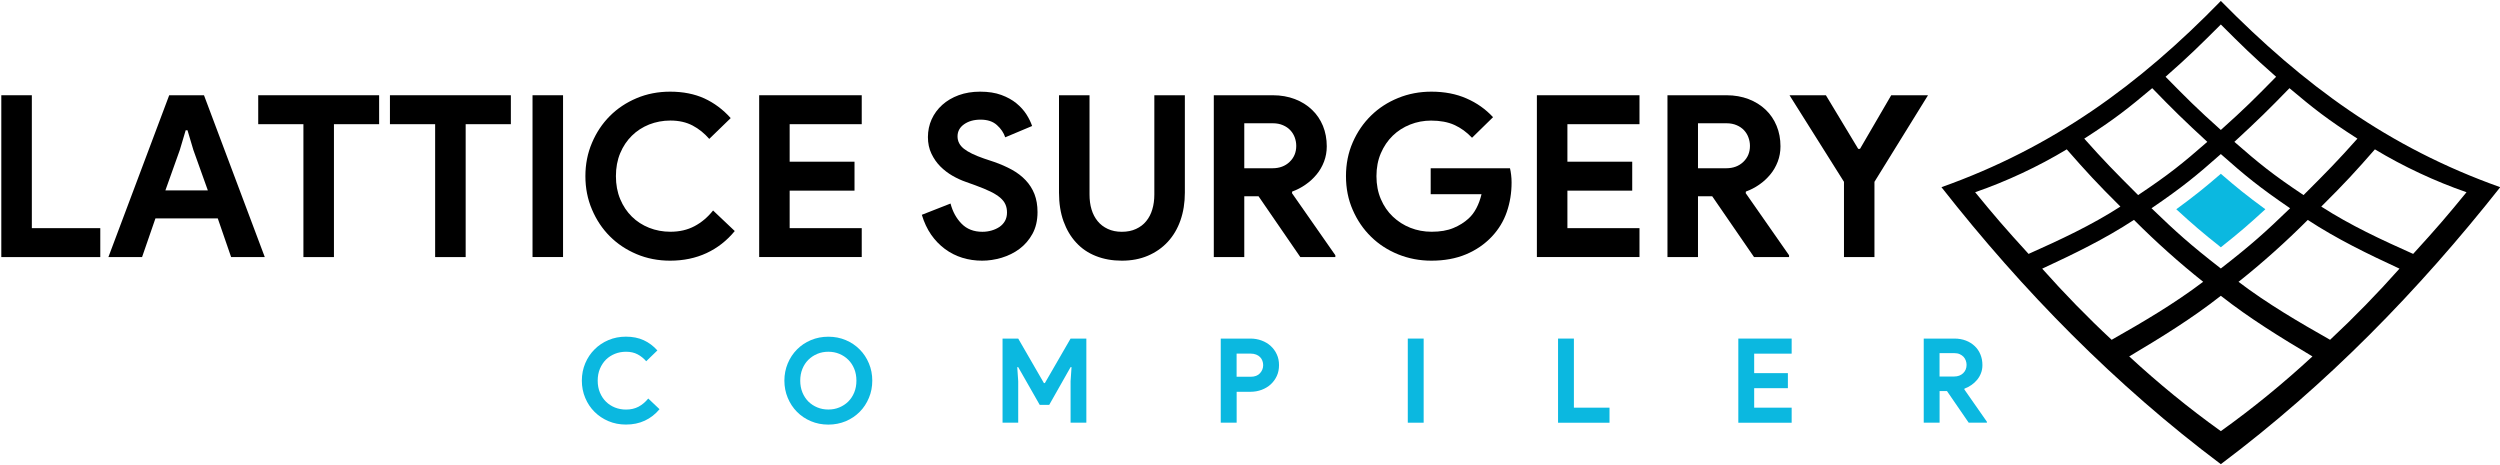 <svg xmlns="http://www.w3.org/2000/svg" xmlns:xlink="http://www.w3.org/1999/xlink" width="215" height="40" version="1.1" viewBox="0 0 215 40"><g id="surface1"><path style="stroke:none;fill-rule:nonzero;fill:#0bb8e0;fill-opacity:1" d="M 56.719 35.191 C 56.359 35.621 55.941 35.949 55.453 36.176 C 54.969 36.402 54.43 36.512 53.828 36.512 C 53.289 36.512 52.789 36.414 52.328 36.219 C 51.867 36.023 51.469 35.758 51.133 35.422 C 50.793 35.086 50.527 34.688 50.332 34.223 C 50.137 33.762 50.039 33.266 50.039 32.734 C 50.039 32.199 50.137 31.703 50.332 31.242 C 50.527 30.781 50.793 30.383 51.133 30.047 C 51.469 29.707 51.867 29.441 52.328 29.246 C 52.789 29.051 53.289 28.953 53.828 28.953 C 54.406 28.953 54.918 29.055 55.359 29.258 C 55.801 29.461 56.191 29.754 56.535 30.137 L 55.574 31.066 C 55.359 30.82 55.113 30.621 54.832 30.473 C 54.555 30.324 54.223 30.25 53.84 30.25 C 53.5 30.25 53.184 30.309 52.887 30.426 C 52.59 30.547 52.332 30.711 52.113 30.926 C 51.895 31.145 51.723 31.406 51.594 31.711 C 51.465 32.016 51.402 32.359 51.402 32.738 C 51.402 33.113 51.465 33.457 51.594 33.762 C 51.723 34.07 51.895 34.328 52.113 34.543 C 52.332 34.762 52.59 34.926 52.887 35.047 C 53.184 35.164 53.5 35.223 53.84 35.223 C 54.242 35.223 54.602 35.141 54.914 34.977 C 55.227 34.809 55.504 34.574 55.75 34.273 Z M 56.719 35.191"/><path style="stroke:none;fill-rule:evenodd;fill:#0bb8e0;fill-opacity:1" d="M 71.238 36.516 C 70.699 36.516 70.199 36.418 69.738 36.223 C 69.273 36.027 68.875 35.758 68.539 35.418 C 68.203 35.078 67.938 34.676 67.746 34.215 C 67.555 33.754 67.457 33.262 67.457 32.734 C 67.457 32.211 67.555 31.715 67.746 31.254 C 67.938 30.793 68.203 30.395 68.539 30.055 C 68.875 29.715 69.273 29.445 69.738 29.25 C 70.199 29.055 70.699 28.957 71.238 28.957 C 71.777 28.957 72.277 29.055 72.738 29.25 C 73.199 29.445 73.598 29.715 73.934 30.055 C 74.273 30.395 74.535 30.793 74.727 31.254 C 74.922 31.715 75.016 32.211 75.016 32.734 C 75.016 33.262 74.922 33.754 74.727 34.215 C 74.535 34.676 74.273 35.078 73.934 35.418 C 73.598 35.758 73.199 36.027 72.738 36.223 C 72.277 36.414 71.777 36.516 71.238 36.516 Z M 71.238 35.219 C 71.574 35.219 71.891 35.16 72.18 35.039 C 72.473 34.918 72.73 34.75 72.949 34.535 C 73.168 34.316 73.34 34.055 73.465 33.75 C 73.59 33.445 73.652 33.105 73.652 32.734 C 73.652 32.363 73.59 32.023 73.465 31.719 C 73.34 31.414 73.168 31.152 72.949 30.938 C 72.73 30.719 72.473 30.551 72.18 30.43 C 71.891 30.309 71.574 30.25 71.238 30.25 C 70.898 30.25 70.586 30.309 70.293 30.43 C 70 30.551 69.742 30.723 69.523 30.938 C 69.305 31.152 69.133 31.414 69.008 31.719 C 68.883 32.023 68.82 32.363 68.82 32.734 C 68.82 33.105 68.883 33.445 69.008 33.75 C 69.133 34.055 69.305 34.316 69.523 34.535 C 69.742 34.75 70 34.918 70.293 35.039 C 70.586 35.16 70.898 35.219 71.238 35.219 Z M 71.238 35.219"/><path style="stroke:none;fill-rule:nonzero;fill:#0bb8e0;fill-opacity:1" d="M 86.223 29.117 L 87.566 29.117 L 89.777 32.945 L 89.859 32.945 L 92.07 29.117 L 93.426 29.117 L 93.426 36.352 L 92.07 36.352 L 92.07 32.785 L 92.152 31.574 L 92.07 31.574 L 90.234 34.816 L 89.414 34.816 L 87.566 31.574 L 87.484 31.574 L 87.566 32.785 L 87.566 36.352 L 86.219 36.352 L 86.219 29.117 Z M 86.223 29.117"/><path style="stroke:none;fill-rule:evenodd;fill:#0bb8e0;fill-opacity:1" d="M 104.984 36.352 L 104.984 29.117 L 107.531 29.117 C 107.875 29.117 108.195 29.172 108.496 29.285 C 108.797 29.395 109.059 29.551 109.281 29.754 C 109.504 29.957 109.676 30.195 109.805 30.477 C 109.934 30.754 109.996 31.062 109.996 31.398 C 109.996 31.742 109.934 32.055 109.805 32.336 C 109.676 32.613 109.5 32.855 109.281 33.055 C 109.059 33.258 108.797 33.414 108.496 33.527 C 108.195 33.637 107.875 33.695 107.531 33.695 L 106.352 33.695 L 106.352 36.352 Z M 107.551 32.402 C 107.906 32.402 108.18 32.301 108.359 32.098 C 108.543 31.895 108.633 31.664 108.633 31.402 C 108.633 31.273 108.609 31.148 108.566 31.027 C 108.523 30.906 108.457 30.801 108.363 30.707 C 108.273 30.617 108.16 30.543 108.027 30.492 C 107.891 30.438 107.734 30.41 107.551 30.41 L 106.348 30.41 L 106.348 32.402 Z M 107.551 32.402"/><path style="stroke:none;fill-rule:nonzero;fill:#0bb8e0;fill-opacity:1" d="M 121.07 29.117 L 122.434 29.117 L 122.434 36.352 L 121.07 36.352 Z M 121.07 29.117"/><path style="stroke:none;fill-rule:nonzero;fill:#0bb8e0;fill-opacity:1" d="M 133.992 29.117 L 135.355 29.117 L 135.355 35.059 L 138.418 35.059 L 138.418 36.355 L 133.992 36.355 Z M 133.992 29.117"/><path style="stroke:none;fill-rule:nonzero;fill:#0bb8e0;fill-opacity:1" d="M 150.859 30.41 L 150.859 32.09 L 153.758 32.09 L 153.758 33.383 L 150.859 33.383 L 150.859 35.059 L 154.082 35.059 L 154.082 36.355 L 149.496 36.355 L 149.496 29.117 L 154.082 29.117 L 154.082 30.414 L 150.859 30.414 Z M 150.859 30.41"/><path style="stroke:none;fill-rule:evenodd;fill:#0bb8e0;fill-opacity:1" d="M 165.438 29.117 L 168.074 29.117 C 168.438 29.117 168.77 29.176 169.066 29.289 C 169.359 29.402 169.613 29.562 169.828 29.766 C 170.039 29.965 170.203 30.207 170.316 30.484 C 170.434 30.766 170.488 31.07 170.488 31.402 C 170.488 31.645 170.449 31.871 170.367 32.082 C 170.289 32.293 170.176 32.488 170.035 32.66 C 169.895 32.832 169.73 32.98 169.539 33.113 C 169.352 33.246 169.152 33.348 168.945 33.422 L 168.934 33.492 L 170.875 36.273 L 170.875 36.352 L 169.309 36.352 L 167.441 33.633 L 166.805 33.633 L 166.805 36.352 L 165.441 36.352 L 165.441 29.117 Z M 168.062 32.379 C 168.375 32.379 168.629 32.285 168.828 32.098 C 169.023 31.91 169.125 31.672 169.125 31.379 C 169.125 31.254 169.102 31.129 169.059 31.008 C 169.016 30.887 168.949 30.777 168.863 30.684 C 168.773 30.59 168.664 30.516 168.535 30.457 C 168.402 30.398 168.254 30.371 168.086 30.371 L 166.801 30.371 L 166.801 32.383 L 168.062 32.383 Z M 168.062 32.379"/><path style="stroke:none;fill-rule:nonzero;fill:#000;fill-opacity:1" d="M 0.113 8.191 L 2.738 8.191 L 2.738 19.621 L 8.625 19.621 L 8.625 22.109 L 0.113 22.109 Z M 0.113 8.191"/><path style="stroke:none;fill-rule:evenodd;fill:#000;fill-opacity:1" d="M 14.551 8.191 L 17.543 8.191 L 22.77 22.105 L 19.875 22.105 L 18.73 18.785 L 13.367 18.785 L 12.219 22.105 L 9.324 22.105 Z M 17.875 16.375 L 16.629 12.895 L 16.125 11.203 L 15.969 11.203 L 15.465 12.895 L 14.223 16.375 Z M 17.875 16.375"/><path style="stroke:none;fill-rule:nonzero;fill:#000;fill-opacity:1" d="M 26.094 22.109 L 26.094 10.68 L 22.207 10.68 L 22.207 8.191 L 32.605 8.191 L 32.605 10.68 L 28.719 10.68 L 28.719 22.109 Z M 26.094 22.109"/><path style="stroke:none;fill-rule:nonzero;fill:#000;fill-opacity:1" d="M 37.422 22.109 L 37.422 10.68 L 33.535 10.68 L 33.535 8.191 L 43.934 8.191 L 43.934 10.68 L 40.047 10.68 L 40.047 22.109 Z M 37.422 22.109"/><path style="stroke:none;fill-rule:nonzero;fill:#000;fill-opacity:1" d="M 45.797 8.191 L 48.422 8.191 L 48.422 22.105 L 45.797 22.105 Z M 45.797 8.191"/><path style="stroke:none;fill-rule:nonzero;fill:#000;fill-opacity:1" d="M 63.188 19.871 C 62.504 20.703 61.695 21.332 60.762 21.766 C 59.828 22.199 58.785 22.418 57.633 22.418 C 56.598 22.418 55.633 22.23 54.746 21.855 C 53.859 21.48 53.09 20.969 52.445 20.32 C 51.797 19.672 51.285 18.902 50.91 18.016 C 50.531 17.129 50.344 16.176 50.344 15.148 C 50.344 14.125 50.531 13.172 50.91 12.285 C 51.285 11.398 51.797 10.629 52.445 9.98 C 53.09 9.332 53.859 8.82 54.746 8.445 C 55.633 8.07 56.598 7.883 57.633 7.883 C 58.746 7.883 59.727 8.078 60.578 8.465 C 61.422 8.855 62.18 9.418 62.84 10.156 L 60.996 11.945 C 60.578 11.465 60.105 11.082 59.566 10.797 C 59.027 10.512 58.391 10.367 57.652 10.367 C 57.004 10.367 56.395 10.484 55.824 10.707 C 55.254 10.938 54.762 11.254 54.34 11.672 C 53.918 12.086 53.582 12.586 53.336 13.176 C 53.09 13.766 52.969 14.422 52.969 15.148 C 52.969 15.875 53.09 16.531 53.336 17.121 C 53.582 17.711 53.918 18.215 54.34 18.629 C 54.758 19.043 55.254 19.363 55.824 19.59 C 56.395 19.816 57.004 19.93 57.652 19.93 C 58.43 19.93 59.117 19.773 59.723 19.453 C 60.324 19.137 60.859 18.688 61.324 18.102 L 63.191 19.871 Z M 63.188 19.871"/><path style="stroke:none;fill-rule:nonzero;fill:#000;fill-opacity:1" d="M 67.91 10.68 L 67.91 13.906 L 73.488 13.906 L 73.488 16.395 L 67.91 16.395 L 67.91 19.621 L 74.109 19.621 L 74.109 22.105 L 65.289 22.105 L 65.289 8.191 L 74.109 8.191 L 74.109 10.68 Z M 67.91 10.68"/><path style="stroke:none;fill-rule:nonzero;fill:#000;fill-opacity:1" d="M 84.469 22.418 C 83.871 22.418 83.301 22.336 82.758 22.168 C 82.215 22 81.715 21.746 81.262 21.41 C 80.809 21.074 80.41 20.66 80.074 20.176 C 79.738 19.688 79.473 19.125 79.277 18.473 L 81.746 17.504 C 81.926 18.203 82.246 18.781 82.699 19.242 C 83.152 19.703 83.746 19.934 84.484 19.934 C 84.758 19.934 85.02 19.898 85.273 19.824 C 85.523 19.754 85.75 19.648 85.953 19.516 C 86.152 19.379 86.312 19.207 86.43 19 C 86.543 18.793 86.602 18.551 86.602 18.277 C 86.602 18.02 86.559 17.785 86.465 17.578 C 86.375 17.371 86.223 17.18 86.012 16.996 C 85.797 16.816 85.516 16.641 85.176 16.473 C 84.832 16.305 84.406 16.129 83.902 15.945 L 83.047 15.637 C 82.672 15.508 82.293 15.332 81.91 15.113 C 81.527 14.891 81.18 14.625 80.871 14.316 C 80.559 14.004 80.305 13.637 80.105 13.219 C 79.902 12.797 79.801 12.32 79.801 11.789 C 79.801 11.246 79.91 10.734 80.121 10.262 C 80.336 9.789 80.641 9.375 81.035 9.02 C 81.43 8.664 81.902 8.387 82.453 8.184 C 83.004 7.984 83.617 7.883 84.293 7.883 C 84.992 7.883 85.598 7.977 86.109 8.164 C 86.621 8.352 87.055 8.59 87.41 8.883 C 87.766 9.176 88.055 9.496 88.277 9.844 C 88.496 10.191 88.656 10.523 88.762 10.836 L 86.449 11.809 C 86.32 11.418 86.082 11.066 85.738 10.758 C 85.395 10.445 84.926 10.289 84.332 10.289 C 83.758 10.289 83.289 10.422 82.91 10.688 C 82.535 10.953 82.348 11.301 82.348 11.73 C 82.348 12.145 82.527 12.496 82.891 12.789 C 83.254 13.078 83.828 13.359 84.621 13.633 L 85.496 13.926 C 86.051 14.117 86.559 14.344 87.02 14.594 C 87.48 14.848 87.875 15.148 88.207 15.5 C 88.535 15.848 88.789 16.246 88.965 16.695 C 89.137 17.141 89.227 17.656 89.227 18.238 C 89.227 18.965 89.078 19.59 88.789 20.117 C 88.496 20.641 88.125 21.07 87.672 21.406 C 87.219 21.746 86.703 21.996 86.137 22.168 C 85.566 22.336 85.008 22.418 84.465 22.418 Z M 84.469 22.418"/><path style="stroke:none;fill-rule:nonzero;fill:#000;fill-opacity:1" d="M 96.477 22.418 C 95.66 22.418 94.918 22.285 94.25 22.02 C 93.582 21.758 93.016 21.371 92.551 20.863 C 92.082 20.359 91.723 19.746 91.461 19.027 C 91.203 18.309 91.074 17.488 91.074 16.57 L 91.074 8.191 L 93.699 8.191 L 93.699 16.727 C 93.699 17.191 93.754 17.621 93.871 18.008 C 93.988 18.398 94.164 18.734 94.398 19.02 C 94.629 19.305 94.922 19.527 95.27 19.688 C 95.621 19.852 96.023 19.934 96.477 19.934 C 96.941 19.934 97.352 19.852 97.699 19.688 C 98.051 19.527 98.344 19.305 98.574 19.02 C 98.809 18.734 98.984 18.398 99.098 18.008 C 99.215 17.621 99.273 17.191 99.273 16.727 L 99.273 8.191 L 101.898 8.191 L 101.898 16.57 C 101.898 17.438 101.77 18.23 101.52 18.949 C 101.266 19.672 100.902 20.285 100.43 20.797 C 99.957 21.309 99.387 21.707 98.719 21.992 C 98.051 22.277 97.305 22.418 96.477 22.418 Z M 96.477 22.418"/><path style="stroke:none;fill-rule:evenodd;fill:#000;fill-opacity:1" d="M 104.387 8.191 L 109.457 8.191 C 110.156 8.191 110.793 8.305 111.363 8.523 C 111.934 8.742 112.422 9.047 112.828 9.438 C 113.238 9.824 113.551 10.289 113.773 10.824 C 113.992 11.363 114.102 11.949 114.102 12.586 C 114.102 13.051 114.023 13.488 113.867 13.898 C 113.711 14.305 113.5 14.676 113.227 15.004 C 112.953 15.336 112.637 15.629 112.273 15.879 C 111.91 16.133 111.531 16.328 111.129 16.473 L 111.109 16.609 L 114.84 21.953 L 114.84 22.109 L 111.828 22.109 L 108.234 16.879 L 107.008 16.879 L 107.008 22.109 L 104.387 22.109 Z M 109.438 14.469 C 110.031 14.469 110.523 14.289 110.902 13.926 C 111.285 13.562 111.477 13.105 111.477 12.547 C 111.477 12.301 111.434 12.062 111.352 11.828 C 111.266 11.594 111.141 11.387 110.973 11.207 C 110.805 11.023 110.594 10.879 110.34 10.77 C 110.09 10.66 109.801 10.602 109.477 10.602 L 107.008 10.602 L 107.008 14.473 L 109.438 14.473 Z M 109.438 14.469"/><path style="stroke:none;fill-rule:nonzero;fill:#000;fill-opacity:1" d="M 123.039 14.469 L 129.859 14.469 C 129.898 14.625 129.93 14.812 129.957 15.035 C 129.984 15.254 129.996 15.473 129.996 15.695 C 129.996 16.59 129.859 17.43 129.586 18.223 C 129.316 19.012 128.887 19.719 128.305 20.34 C 127.684 21 126.938 21.512 126.07 21.875 C 125.203 22.238 124.211 22.418 123.098 22.418 C 122.086 22.418 121.133 22.234 120.242 21.875 C 119.348 21.512 118.57 21.008 117.91 20.359 C 117.246 19.711 116.723 18.945 116.336 18.055 C 115.945 17.168 115.754 16.199 115.754 15.148 C 115.754 14.102 115.945 13.133 116.336 12.242 C 116.723 11.355 117.246 10.59 117.91 9.941 C 118.57 9.293 119.348 8.789 120.242 8.426 C 121.133 8.062 122.086 7.883 123.098 7.883 C 124.223 7.883 125.23 8.074 126.117 8.465 C 127.008 8.852 127.766 9.391 128.402 10.078 L 126.594 11.848 C 126.141 11.367 125.637 11 125.078 10.746 C 124.523 10.496 123.855 10.371 123.078 10.371 C 122.441 10.371 121.84 10.484 121.27 10.711 C 120.699 10.938 120.199 11.258 119.773 11.672 C 119.348 12.086 119.008 12.586 118.754 13.176 C 118.5 13.766 118.375 14.426 118.375 15.148 C 118.375 15.875 118.5 16.535 118.754 17.125 C 119.004 17.715 119.348 18.215 119.785 18.629 C 120.219 19.043 120.719 19.363 121.289 19.59 C 121.859 19.816 122.469 19.93 123.117 19.93 C 123.855 19.93 124.48 19.824 124.992 19.609 C 125.504 19.398 125.941 19.121 126.305 18.785 C 126.562 18.551 126.785 18.258 126.973 17.898 C 127.16 17.543 127.305 17.145 127.41 16.703 L 123.039 16.703 Z M 123.039 14.469"/><path style="stroke:none;fill-rule:nonzero;fill:#000;fill-opacity:1" d="M 134.797 10.68 L 134.797 13.906 L 140.371 13.906 L 140.371 16.395 L 134.797 16.395 L 134.797 19.621 L 140.996 19.621 L 140.996 22.105 L 132.172 22.105 L 132.172 8.191 L 140.996 8.191 L 140.996 10.68 Z M 134.797 10.68"/><path style="stroke:none;fill-rule:evenodd;fill:#000;fill-opacity:1" d="M 143.402 8.191 L 148.477 8.191 C 149.176 8.191 149.809 8.305 150.379 8.523 C 150.949 8.742 151.438 9.047 151.848 9.438 C 152.254 9.824 152.57 10.289 152.789 10.824 C 153.012 11.363 153.121 11.949 153.121 12.586 C 153.121 13.051 153.043 13.488 152.887 13.898 C 152.73 14.305 152.52 14.676 152.246 15.004 C 151.973 15.336 151.656 15.629 151.293 15.879 C 150.93 16.133 150.547 16.328 150.148 16.473 L 150.129 16.609 L 153.859 21.953 L 153.859 22.109 L 150.848 22.109 L 147.25 16.879 L 146.027 16.879 L 146.027 22.109 L 143.402 22.109 Z M 148.457 14.469 C 149.051 14.469 149.539 14.289 149.922 13.926 C 150.305 13.562 150.496 13.105 150.496 12.547 C 150.496 12.301 150.453 12.062 150.367 11.828 C 150.285 11.594 150.156 11.387 149.992 11.207 C 149.82 11.023 149.613 10.879 149.359 10.77 C 149.105 10.66 148.816 10.602 148.496 10.602 L 146.027 10.602 L 146.027 14.473 L 148.457 14.473 Z M 148.457 14.469"/><path style="stroke:none;fill-rule:nonzero;fill:#000;fill-opacity:1" d="M 158.582 15.637 L 153.898 8.191 L 157.027 8.191 L 159.805 12.801 L 159.961 12.801 L 162.645 8.191 L 165.809 8.191 L 161.203 15.637 L 161.203 22.109 L 158.582 22.109 Z M 158.582 15.637"/><path style="stroke:none;fill-rule:evenodd;fill:#000;fill-opacity:1" d="M 215.02 16.098 C 207.98 25.008 200.082 33.102 190.992 39.918 C 181.91 33.109 173.969 25.023 166.965 16.098 C 176.539 12.695 183.953 7.309 190.992 0.082 C 198.121 7.32 205.383 12.672 215.02 16.098 Z M 196.895 7.582 C 195.117 9.414 194.203 10.312 192.156 12.199 C 194.293 14.066 195.449 15.004 198.105 16.777 C 200.137 14.75 201.059 13.809 202.738 11.922 C 200.105 10.234 198.996 9.348 196.891 7.582 Z M 190.992 13.25 C 188.852 15.141 187.691 16.094 185.031 17.91 C 187.16 19.961 188.328 21.02 190.992 23.09 C 193.656 21.02 194.824 19.961 196.949 17.91 C 194.289 16.094 193.129 15.141 190.992 13.25 Z M 186.238 6.602 C 188.027 8.422 188.941 9.344 190.992 11.176 C 193.043 9.344 193.957 8.426 195.746 6.602 C 193.723 4.824 192.812 3.922 190.992 2.105 C 189.168 3.922 188.262 4.824 186.238 6.602 Z M 179.246 11.922 C 180.926 13.809 181.848 14.75 183.879 16.777 C 186.531 15.004 187.691 14.066 189.828 12.199 C 187.781 10.312 186.867 9.414 185.09 7.582 C 182.988 9.348 181.875 10.234 179.246 11.922 Z M 174.457 21.836 C 177.184 20.617 179.836 19.387 182.355 17.766 C 180.309 15.734 179.406 14.746 177.742 12.844 C 175.305 14.316 172.555 15.602 169.863 16.531 C 171.492 18.523 172.398 19.582 174.457 21.836 Z M 181.602 29.223 C 184.324 27.68 186.973 26.125 189.473 24.234 C 187.402 22.59 185.391 20.785 183.52 18.91 C 181 20.562 178.352 21.84 175.629 23.105 C 177.516 25.227 179.523 27.289 181.602 29.223 Z M 198.871 30.652 C 196.148 29.031 193.488 27.398 190.992 25.438 C 188.496 27.398 185.84 29.031 183.113 30.652 C 185.605 32.953 188.234 35.105 190.992 37.078 C 193.754 35.105 196.379 32.953 198.871 30.652 Z M 206.359 23.105 C 203.633 21.844 200.984 20.562 198.469 18.914 C 196.598 20.785 194.586 22.594 192.512 24.238 C 195.012 26.129 197.664 27.68 200.387 29.223 C 202.461 27.289 204.469 25.227 206.355 23.105 Z M 207.531 21.836 C 209.59 19.582 210.496 18.52 212.121 16.531 C 209.43 15.602 206.68 14.316 204.242 12.844 C 202.578 14.746 201.676 15.734 199.629 17.766 C 202.148 19.387 204.801 20.617 207.531 21.836 Z M 207.531 21.836"/><path style="stroke:none;fill-rule:nonzero;fill:#0bb8e0;fill-opacity:1" d="M 194.82 17.996 C 193.395 19.301 192.637 19.961 190.992 21.266 C 189.348 19.961 188.586 19.301 187.16 17.996 C 188.805 16.789 189.562 16.176 190.992 14.945 C 192.418 16.176 193.176 16.789 194.82 17.996 Z M 194.82 17.996"/></g></svg>